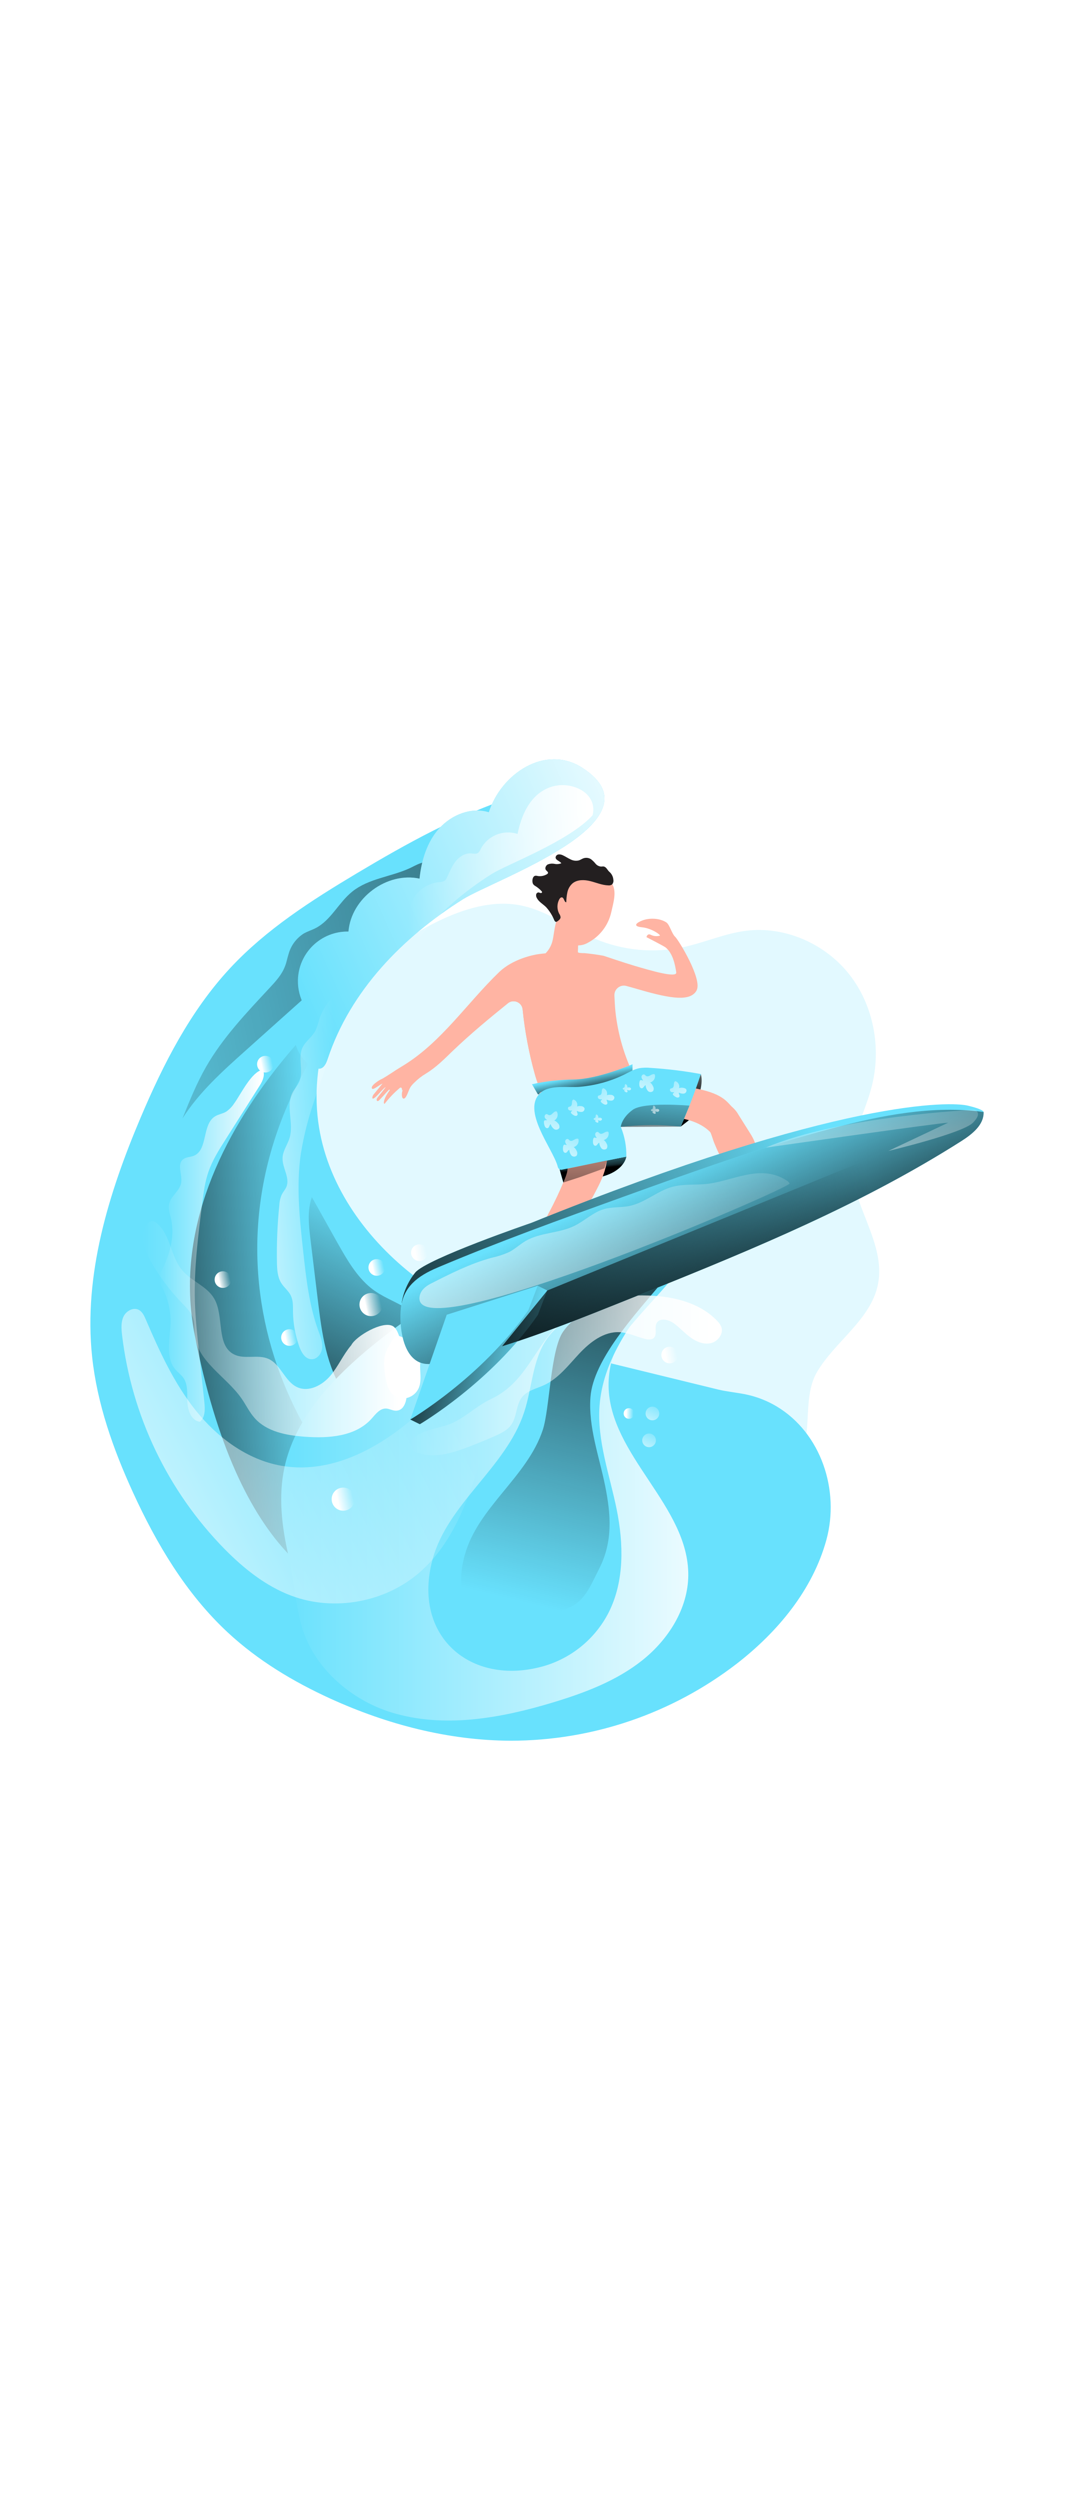 <svg id="Layer_1" xmlns="http://www.w3.org/2000/svg" xmlns:xlink="http://www.w3.org/1999/xlink" viewBox="0 0 500 500" data-imageid="surfing-91" imageName="Surfing" class="illustrations_image" style="width: 215px;"><defs><style>.cls-1_surfing-91{fill:url(#linear-gradient);}.cls-1_surfing-91,.cls-2_surfing-91,.cls-3_surfing-91,.cls-4_surfing-91,.cls-5_surfing-91,.cls-6_surfing-91,.cls-7_surfing-91,.cls-8_surfing-91,.cls-9_surfing-91,.cls-10_surfing-91,.cls-11_surfing-91,.cls-12_surfing-91,.cls-13_surfing-91,.cls-14_surfing-91,.cls-15_surfing-91,.cls-16_surfing-91,.cls-17_surfing-91,.cls-18_surfing-91,.cls-19_surfing-91,.cls-20_surfing-91,.cls-21_surfing-91,.cls-22_surfing-91,.cls-23_surfing-91,.cls-24_surfing-91,.cls-25_surfing-91,.cls-26_surfing-91,.cls-27_surfing-91,.cls-28_surfing-91,.cls-29_surfing-91,.cls-30_surfing-91,.cls-31_surfing-91,.cls-32_surfing-91,.cls-33_surfing-91,.cls-34_surfing-91,.cls-35_surfing-91,.cls-36_surfing-91,.cls-37_surfing-91,.cls-38_surfing-91,.cls-39_surfing-91,.cls-40_surfing-91,.cls-41_surfing-91,.cls-42_surfing-91,.cls-43_surfing-91,.cls-44_surfing-91,.cls-45_surfing-91,.cls-46_surfing-91,.cls-47_surfing-91,.cls-48_surfing-91,.cls-49_surfing-91,.cls-50_surfing-91{stroke-width:0px;}.cls-2_surfing-91{fill:url(#linear-gradient-38-surfing-91);}.cls-3_surfing-91{fill:url(#linear-gradient-33-surfing-91);}.cls-4_surfing-91{fill:url(#linear-gradient-29-surfing-91);}.cls-5_surfing-91{fill:url(#linear-gradient-32-surfing-91);}.cls-6_surfing-91{fill:url(#linear-gradient-30-surfing-91);}.cls-7_surfing-91{fill:url(#linear-gradient-31-surfing-91);}.cls-8_surfing-91{fill:url(#linear-gradient-36-surfing-91);}.cls-9_surfing-91{fill:url(#linear-gradient-39-surfing-91);}.cls-10_surfing-91{fill:url(#linear-gradient-34-surfing-91);}.cls-11_surfing-91{fill:url(#linear-gradient-37-surfing-91);}.cls-12_surfing-91{fill:url(#linear-gradient-35-surfing-91);}.cls-13_surfing-91{fill:url(#linear-gradient-28-surfing-91);}.cls-14_surfing-91{fill:url(#linear-gradient-25-surfing-91);}.cls-15_surfing-91{fill:url(#linear-gradient-11-surfing-91);}.cls-16_surfing-91{fill:url(#linear-gradient-12-surfing-91);}.cls-17_surfing-91{fill:url(#linear-gradient-13-surfing-91);}.cls-18_surfing-91{fill:url(#linear-gradient-10-surfing-91);}.cls-19_surfing-91{fill:url(#linear-gradient-17-surfing-91);}.cls-20_surfing-91{fill:url(#linear-gradient-16-surfing-91);}.cls-21_surfing-91{fill:url(#linear-gradient-19-surfing-91);}.cls-22_surfing-91{fill:url(#linear-gradient-15-surfing-91);}.cls-23_surfing-91{fill:url(#linear-gradient-23-surfing-91);}.cls-24_surfing-91{fill:url(#linear-gradient-21-surfing-91);}.cls-25_surfing-91{fill:url(#linear-gradient-18-surfing-91);}.cls-26_surfing-91{fill:url(#linear-gradient-14-surfing-91);}.cls-27_surfing-91{fill:url(#linear-gradient-22-surfing-91);}.cls-28_surfing-91{fill:url(#linear-gradient-20-surfing-91);}.cls-29_surfing-91{fill:url(#linear-gradient-27-surfing-91);}.cls-30_surfing-91{fill:url(#linear-gradient-24-surfing-91);}.cls-31_surfing-91{fill:url(#linear-gradient-26-surfing-91);}.cls-32_surfing-91{fill:url(#linear-gradient-45-surfing-91);}.cls-33_surfing-91{fill:url(#linear-gradient-46-surfing-91);}.cls-34_surfing-91{fill:url(#linear-gradient-44-surfing-91);}.cls-35_surfing-91{fill:url(#linear-gradient-42-surfing-91);}.cls-36_surfing-91{fill:url(#linear-gradient-43-surfing-91);}.cls-37_surfing-91{fill:url(#linear-gradient-40-surfing-91);}.cls-38_surfing-91{fill:url(#linear-gradient-41-surfing-91);}.cls-51_surfing-91{fill:none;stroke:#000;stroke-miterlimit:10;stroke-width:.39px;}.cls-39_surfing-91{fill:url(#linear-gradient-4-surfing-91);}.cls-40_surfing-91{fill:url(#linear-gradient-2-surfing-91);}.cls-41_surfing-91{fill:url(#linear-gradient-3-surfing-91);}.cls-42_surfing-91{fill:url(#linear-gradient-8-surfing-91);}.cls-43_surfing-91{fill:url(#linear-gradient-9-surfing-91);}.cls-44_surfing-91{fill:url(#linear-gradient-7-surfing-91);}.cls-45_surfing-91{fill:url(#linear-gradient-5-surfing-91);}.cls-46_surfing-91{fill:url(#linear-gradient-6-surfing-91);}.cls-47_surfing-91{fill:#231f20;}.cls-48_surfing-91{fill:#ffb4a3;}.cls-49_surfing-91,.cls-50_surfing-91{fill:#68e1fd;}.cls-50_surfing-91{isolation:isolate;opacity:.19;}</style><linearGradient id="linear-gradient-surfing-91" x1="-2319.81" y1="-4203.48" x2="-2022.19" y2="-4207.15" gradientTransform="translate(2459.77 4462.85)" gradientUnits="userSpaceOnUse"><stop offset="0" stop-color="#000" stop-opacity="0"/><stop offset=".88" stop-color="#000" stop-opacity=".8"/><stop offset=".97" stop-color="#000"/></linearGradient><linearGradient id="linear-gradient-2-surfing-91" x1="-2308.85" y1="-4196.9" x2="-2416.36" y2="-4189.62" xlink:href="#linear-gradient-surfing-91"/><linearGradient id="linear-gradient-3-surfing-91" x1="-2464.12" y1="-4302.6" x2="-2019.85" y2="-4397.3" xlink:href="#linear-gradient-surfing-91"/><linearGradient id="linear-gradient-4-surfing-91" x1="-2265.46" y1="-4225.66" x2="-2322.66" y2="-4106.17" xlink:href="#linear-gradient-surfing-91"/><linearGradient id="linear-gradient-5-surfing-91" x1="-2323.97" y1="-4340.22" x2="-2139.23" y2="-4422.42" gradientTransform="translate(2459.77 4462.85)" gradientUnits="userSpaceOnUse"><stop offset="0" stop-color="#fff" stop-opacity="0"/><stop offset=".84" stop-color="#fff" stop-opacity=".84"/><stop offset=".97" stop-color="#fff"/></linearGradient><linearGradient id="linear-gradient-6-surfing-91" x1="-2269.62" y1="-4393.79" x2="-2183.54" y2="-4393.79" xlink:href="#linear-gradient-5-surfing-91"/><linearGradient id="linear-gradient-7-surfing-91" x1="-2328.85" y1="-4112.6" x2="-2109.33" y2="-4112.6" xlink:href="#linear-gradient-5-surfing-91"/><linearGradient id="linear-gradient-8-surfing-91" x1="-2216.08" y1="-4048.86" x2="-2166.45" y2="-4254.47" xlink:href="#linear-gradient-surfing-91"/><linearGradient id="linear-gradient-9-surfing-91" x1="-2258.62" y1="-4160.76" x2="-2469.32" y2="-4052.08" xlink:href="#linear-gradient-5-surfing-91"/><linearGradient id="linear-gradient-10-surfing-91" x1="-2269.28" y1="-4154.54" x2="-2123.7" y2="-4154.54" xlink:href="#linear-gradient-5-surfing-91"/><linearGradient id="linear-gradient-11-surfing-91" x1="-2393.14" y1="-4176.02" x2="-2270.35" y2="-4176.02" xlink:href="#linear-gradient-5-surfing-91"/><linearGradient id="linear-gradient-12-surfing-91" x1="-2226.36" y1="-4173.32" x2="-2267.58" y2="-4164.97" xlink:href="#linear-gradient-5-surfing-91"/><linearGradient id="linear-gradient-13-surfing-91" x1="-2325.76" y1="-4189.63" x2="-2333.04" y2="-4188.16" gradientTransform="translate(2503.04 4464.1)" xlink:href="#linear-gradient-5-surfing-91"/><linearGradient id="linear-gradient-14-surfing-91" x1="-2338.72" y1="-4099.14" x2="-2345.99" y2="-4097.66" gradientTransform="translate(2503.04 4464.1)" xlink:href="#linear-gradient-5-surfing-91"/><linearGradient id="linear-gradient-15-surfing-91" x1="-2324.36" y1="-4206.65" x2="-2329.59" y2="-4205.59" gradientTransform="translate(2503.04 4464.1)" xlink:href="#linear-gradient-5-surfing-91"/><linearGradient id="linear-gradient-16-surfing-91" x1="-3041.2" y1="-3451.05" x2="-3044.56" y2="-3450.36" gradientTransform="translate(2540.26 4340.68) rotate(12.17)" xlink:href="#linear-gradient-5-surfing-91"/><linearGradient id="linear-gradient-17-surfing-91" x1="-2197.69" y1="-4132.35" x2="-2205.91" y2="-4114.84" gradientTransform="translate(2503.04 4464.1)" xlink:href="#linear-gradient-5-surfing-91"/><linearGradient id="linear-gradient-18-surfing-91" x1="-2196.13" y1="-4144.85" x2="-2204.34" y2="-4127.34" gradientTransform="translate(2503.04 4464.1)" xlink:href="#linear-gradient-5-surfing-91"/><linearGradient id="linear-gradient-19-surfing-91" x1="-2188.02" y1="-4165.91" x2="-2193.25" y2="-4164.85" gradientTransform="translate(2503.04 4464.1)" xlink:href="#linear-gradient-5-surfing-91"/><linearGradient id="linear-gradient-20-surfing-91" x1="-2365" y1="-4174.05" x2="-2370.23" y2="-4172.99" gradientTransform="translate(2503.04 4464.1)" xlink:href="#linear-gradient-5-surfing-91"/><linearGradient id="linear-gradient-21-surfing-91" x1="-2395.98" y1="-4201" x2="-2401.21" y2="-4199.94" gradientTransform="translate(2503.04 4464.1)" xlink:href="#linear-gradient-5-surfing-91"/><linearGradient id="linear-gradient-22-surfing-91" x1="-2376.21" y1="-4301.19" x2="-2381.44" y2="-4300.13" gradientTransform="translate(2503.04 4464.1)" xlink:href="#linear-gradient-5-surfing-91"/><linearGradient id="linear-gradient-23-surfing-91" x1="-2304.53" y1="-4213.52" x2="-2309.77" y2="-4212.46" gradientTransform="translate(2503.04 4464.1)" xlink:href="#linear-gradient-5-surfing-91"/><linearGradient id="linear-gradient-24-surfing-91" x1="-2298.53" y1="-4252.51" x2="-2365.88" y2="-4246.59" xlink:href="#linear-gradient-5-surfing-91"/><linearGradient id="linear-gradient-25-surfing-91" x1="-2385.78" y1="-4214.83" x2="-2336.95" y2="-4214.83" xlink:href="#linear-gradient-5-surfing-91"/><linearGradient id="linear-gradient-26-surfing-91" x1="-2141.49" y1="-4314.49" x2="-2138.23" y2="-4283.62" gradientTransform="translate(2459.77 4462.85)" gradientUnits="userSpaceOnUse"><stop offset="0" stop-color="#000" stop-opacity="0"/><stop offset=".91" stop-color="#000" stop-opacity=".8"/><stop offset="1" stop-color="#000"/></linearGradient><linearGradient id="linear-gradient-27-surfing-91" x1="-2184.7" y1="-4262.62" x2="-2183.42" y2="-4250.54" xlink:href="#linear-gradient-26-surfing-91"/><linearGradient id="linear-gradient-28-surfing-91" x1="-2188.61" y1="-4294.04" x2="-2186.95" y2="-4285.62" xlink:href="#linear-gradient-26-surfing-91"/><linearGradient id="linear-gradient-29-surfing-91" x1="-2230.07" y1="-4279.73" x2="-2231.34" y2="-4212.03" gradientTransform="translate(2503.04 4464.1)" xlink:href="#linear-gradient-26-surfing-91"/><linearGradient id="linear-gradient-30-surfing-91" x1="-2152.58" y1="-4296.82" x2="-2157.99" y2="-4243.75" xlink:href="#linear-gradient-26-surfing-91"/><linearGradient id="linear-gradient-31-surfing-91" x1="-2200.14" y1="-4292.24" x2="-2205.12" y2="-4254.89" xlink:href="#linear-gradient-5-surfing-91"/><linearGradient id="linear-gradient-32-surfing-91" x1="-3220.71" y1="-3439.33" x2="-3225.69" y2="-3401.98" gradientTransform="translate(2527.5 4321.74) rotate(14.54)" xlink:href="#linear-gradient-5-surfing-91"/><linearGradient id="linear-gradient-33-surfing-91" x1="-3208" y1="-3446.02" x2="-3212.99" y2="-3408.68" gradientTransform="translate(2527.5 4321.74) rotate(14.54)" xlink:href="#linear-gradient-5-surfing-91"/><linearGradient id="linear-gradient-34-surfing-91" x1="-3193.83" y1="-3477.33" x2="-3198.81" y2="-3439.98" gradientTransform="translate(2527.5 4321.74) rotate(14.54)" xlink:href="#linear-gradient-5-surfing-91"/><linearGradient id="linear-gradient-35-surfing-91" x1="1608.55" y1="-4991.66" x2="1604.32" y2="-4959.93" gradientTransform="translate(2496.32 4913.56) rotate(-43.12)" xlink:href="#linear-gradient-5-surfing-91"/><linearGradient id="linear-gradient-36-surfing-91" x1="1622.27" y1="-4986.03" x2="1618.04" y2="-4954.3" gradientTransform="translate(2496.32 4913.56) rotate(-43.12)" xlink:href="#linear-gradient-5-surfing-91"/><linearGradient id="linear-gradient-37-surfing-91" x1="1649.05" y1="-4965.47" x2="1644.82" y2="-4933.74" gradientTransform="translate(2496.32 4913.56) rotate(-43.12)" xlink:href="#linear-gradient-5-surfing-91"/><linearGradient id="linear-gradient-38-surfing-91" x1="1611.45" y1="-4972.98" x2="1609.32" y2="-4957.06" gradientTransform="translate(2496.32 4913.56) rotate(-43.12)" xlink:href="#linear-gradient-5-surfing-91"/><linearGradient id="linear-gradient-39-surfing-91" x1="1630.97" y1="-4974.01" x2="1628.85" y2="-4958.09" gradientTransform="translate(2496.32 4913.56) rotate(-43.12)" xlink:href="#linear-gradient-5-surfing-91"/><linearGradient id="linear-gradient-40-surfing-91" x1="1633.73" y1="-4957.75" x2="1631.61" y2="-4941.83" gradientTransform="translate(2496.32 4913.56) rotate(-43.12)" xlink:href="#linear-gradient-5-surfing-91"/><linearGradient id="linear-gradient-41-surfing-91" x1="-2075.76" y1="-4268.68" x2="-2309.23" y2="-4155.12" xlink:href="#linear-gradient-surfing-91"/><linearGradient id="linear-gradient-42-surfing-91" x1="-2149.72" y1="-4251.01" x2="-2114.13" y2="-4174.75" xlink:href="#linear-gradient-surfing-91"/><linearGradient id="linear-gradient-43-surfing-91" x1="-2061.12" y1="-4303.94" x2="-2431.97" y2="-4034.14" xlink:href="#linear-gradient-5-surfing-91"/><linearGradient id="linear-gradient-44-surfing-91" x1="-2211.9" y1="-4158.03" x2="-2272.92" y2="-4172.65" xlink:href="#linear-gradient-surfing-91"/><linearGradient id="linear-gradient-45-surfing-91" x1="-2054.84" y1="-4243.49" x2="-2259.92" y2="-4170.19" xlink:href="#linear-gradient-26-surfing-91"/><linearGradient id="linear-gradient-46-surfing-91" x1="-2054.79" y1="-4292.45" x2="-2051.3" y2="-4205.06" xlink:href="#linear-gradient-5-surfing-91"/></defs><g id="background_surfing-91"><path class="cls-50_surfing-91 targetColor" d="M380.38,306.72c8.54-14.4,25.12-24.39,28.37-40.83,3.78-19.14-12.44-36.94-12.44-56.45,0-12.36,6.51-23.68,9.57-35.66,4.48-17.7.85-37.48-10.4-51.85s-30.11-22.71-48.22-20.4c-10.03,1.28-19.42,5.56-29.31,7.65-13.65,2.86-27.85,1.52-40.73-3.83-11.86-4.96-22.47-13.27-35.1-15.68-12.99-2.48-26.37,1.69-38.27,7.46-58.04,28.18-91.66,99.14-76.69,161.9,14.97,62.76,76.94,110.97,141.48,109.93,16.27-.26,32.27-3.27,48.22-6.29,13.86-2.6,42.86-2.11,53.06-12.96,9.77-10.41,2.79-30.06,10.47-43h0Z" style="fill: rgb(104, 225, 253);"/></g><g id="wave_surfing-91"><path class="cls-49_surfing-91 targetColor" d="M270.3,299.28c-27.08-8.54-53.94-19.2-76.55-36.44-22.61-17.23-40.63-41.77-45.21-69.78-4.95-30.21,6.36-61.55,25.55-85.42,19.18-23.86,45.56-40.99,73.13-54.27,4.06-1.91,8.8-4.87,8.54-9.36-.4-6.7-10.17-6.99-16.52-4.91-25.83,8.52-49.8,21.78-73.15,35.71-21.15,12.63-42.18,26.07-58.96,44.1-18.53,19.91-31.11,44.6-41.72,69.65-14.9,35.16-26.55,73.06-22.53,111.04,2.32,21.87,9.77,42.92,18.92,62.93,11,24.07,24.81,47.33,44.22,65.35,13.96,12.97,30.51,22.91,47.84,30.81,26.35,12.01,55.01,19.48,83.96,19.56,38.08-.02,75.09-12.64,105.25-35.88,19-14.74,35.22-34.22,41.62-57.41s-2.47-49.84-23.1-62.19c-4.18-2.5-8.73-4.32-13.47-5.4-4.59-1.04-9.33-1.38-13.91-2.49" style="fill: rgb(104, 225, 253);"/><path class="cls-1_surfing-91" d="M270.3,299.28c-27.08-8.54-53.94-19.2-76.55-36.44-22.61-17.23-40.63-41.77-45.21-69.78-4.95-30.21,6.36-61.55,25.55-85.42,19.18-23.86,45.56-40.99,73.13-54.27,4.06-1.91,8.8-4.87,8.54-9.36-.4-6.7-10.17-6.99-16.52-4.91-25.83,8.52-49.8,21.78-73.15,35.71-21.15,12.63-42.18,26.07-58.96,44.1-18.53,19.91-31.11,44.6-41.72,69.65-14.9,35.16-26.55,73.06-22.53,111.04,2.32,21.87,9.77,42.92,18.92,62.93,11,24.07,24.81,47.33,44.22,65.35,13.96,12.97,30.51,22.91,47.84,30.81,26.35,12.01,55.01,19.48,83.96,19.56,38.08-.02,75.09-12.64,105.25-35.88,19-14.74,35.22-34.22,41.62-57.41s-2.47-49.84-23.1-62.19c-4.18-2.5-8.73-4.32-13.47-5.4-4.59-1.04-9.33-1.38-13.91-2.49"/><path class="cls-40_surfing-91" d="M184.65,111.15s-113.3,79.73-94,178.38c40.25,205.13,170.86,98.46,170.86,98.46,0,0-47.91,17.62-82.23-10.53-57.42-47.05-100.9-162.49,5.37-266.32h0Z"/><path class="cls-41_surfing-91" d="M163.97,83.33c-6.31,5.04-9.87,13.3-17.05,16.97-1.86.96-3.88,1.54-5.66,2.6-3.34,2.17-5.78,5.47-6.87,9.3-.64,1.97-.96,4.04-1.76,5.97-1.47,3.83-4.31,6.92-7.1,9.91-10.79,11.61-21.88,23.19-29.73,36.96-4.32,7.58-7.59,15.69-10.85,23.78,7.65-12.07,18.4-21.75,29.03-31.26l17.94-16.05c16.06-14.35,32.11-28.71,48.17-43.06,3.42-3.19,7.05-6.16,10.86-8.89,3.88-2.66,8.25-4.94,10.86-8.85,1.91-2.81,3.1-8.61-.51-10.6-3.36-1.91-7.88,1.13-10.84,2.45-8.67,3.9-18.89,4.67-26.49,10.75v.02Z"/><path class="cls-39_surfing-91" d="M157.3,247.02l-12.1-21.61c-2.22,6.23-1.45,13.07-.66,19.63l3.44,28.36c1.85,15.19,3.93,31.06,12.63,43.65,8.7,12.59,26.24,20.51,39.79,13.4,2.97-1.47,5.46-3.76,7.17-6.6,1.19-2.27,1.94-4.76,2.2-7.31,2.13-16.09-6.86-30.91-20.23-39.23-5.56-3.45-11.89-5.55-16.99-9.74-6.59-5.41-11.08-13.18-15.24-20.55h0Z"/><path class="cls-49_surfing-91 targetColor" d="M227.59,46.4c-8.15-2.53-17.33,1.11-23.07,7.46-5.74,6.35-8.32,14.95-9.2,23.43-15.2-3.3-31.86,9.08-33.09,24.6-12.75-.25-23.29,9.89-23.54,22.65-.08,4.13.95,8.2,2.98,11.8-8.17,7.87-5.66,23.71,4.53,28.71.81.47,1.74.69,2.67.63,2.07-.28,3.06-2.62,3.72-4.6,10.53-31.77,35.04-56.65,62.89-74.18,14.55-9.16,93.61-36.44,55.76-61.06-17.49-11.4-38.13,2.94-43.65,20.56h0Z" style="fill: rgb(104, 225, 253);"/><path class="cls-45_surfing-91" d="M275.76,51.81h0c-14.18,15.53-50.81,29.13-60.28,35.07-15.98,10.07-30.86,22.55-42.62,37.37-8.87,10.99-15.74,23.45-20.29,36.82-.65,1.97-1.65,4.32-3.71,4.59-.93.05-1.86-.16-2.67-.63-10.19-4.99-12.69-20.82-4.53-28.71-6.27-11.11-2.35-25.2,8.76-31.47,3.6-2.03,7.67-3.06,11.8-2.98,1.22-15.52,17.87-27.9,33.09-24.6.87-8.49,3.49-17.09,9.2-23.43,5.7-6.34,14.92-9.97,23.06-7.44,5.52-17.63,26.17-31.96,43.67-20.57,13.27,8.63,12.18,17.59,4.52,25.98h0Z"/><path class="cls-46_surfing-91" d="M275.87,47.83h0c-11.07,12.1-39.58,22.69-46.95,27.28-12.44,7.85-24.04,17.57-33.19,29.11-1.47.37-3.02-.05-4.1-1.11-1.2-1.27-1.36-3.16-1.41-4.89-.19-2.69.03-5.39.64-8.02,1.78-6.12,7.06-10.57,13.4-11.28,1.01.03,2.01-.24,2.87-.77.45-.43.8-.95,1.02-1.53,1.18-2.53,2.23-5.18,3.96-7.37,1.73-2.19,4.36-3.9,7.16-3.71,1.13.08,2.38.43,3.31-.24.51-.45.9-1.03,1.13-1.67,3.2-6.29,10.51-9.32,17.22-7.14,1.18-5.54,3.06-11.08,6.6-15.51,5.24-6.54,13.4-9.01,21.21-5.83,5.76,2.34,8.55,7.48,7.13,12.68Z"/><path class="cls-49_surfing-91 targetColor" d="M132.42,351.17c4.73-21.88,20.68-39.57,37.77-54.03,49.01-41.19,110.68-64.31,174.69-65.5,1.66,0,3.53,0,4.69,1.25,2.42,2.52-.65,6.47-3.52,8.47-13.68,9.52-28.51,17.53-40.84,28.75-12.32,11.22-22.16,26.6-21.89,43.25.53,32.32,37.32,55.64,37.11,87.95-.12,15.46-9.24,29.82-21.32,39.46-12.08,9.64-26.88,15.2-41.67,19.67-24.45,7.39-50.92,12.15-75.32,4.62-19.14-5.9-36.83-21.38-41.97-41.14-2.71-10.45-3.57-21.56-5.97-32.25-2.99-13.25-4.65-27.09-1.75-40.51h0Z" style="fill: rgb(104, 225, 253);"/><path class="cls-44_surfing-91" d="M132.42,351.17c4.73-21.88,20.68-39.57,37.77-54.03,49.01-41.19,110.68-64.31,174.69-65.5,1.66,0,3.53,0,4.69,1.25,2.42,2.52-.65,6.47-3.52,8.47-13.68,9.52-28.51,17.53-40.84,28.75-12.32,11.22-22.16,26.6-21.89,43.25.53,32.32,37.32,55.64,37.11,87.95-.12,15.46-9.24,29.82-21.32,39.46-12.08,9.64-26.88,15.2-41.67,19.67-24.45,7.39-50.92,12.15-75.32,4.62-19.14-5.9-36.83-21.38-41.97-41.14-2.71-10.45-3.57-21.56-5.97-32.25-2.99-13.25-4.65-27.09-1.75-40.51h0Z"/><path class="cls-49_surfing-91 targetColor" d="M201.37,393.96c7.04-26.1,34.1-42.67,42.59-68.34,3.83-11.48,3.83-24.46,10.71-34.34,10.97-15.63,33.26-16.27,51.32-22.45-13.05,15.58-25.36,33.32-26.87,53.58-1.22,16.32,4.73,32.21,7.97,48.24,3.24,16.04,3.65,33.43-3.76,48.02-6.27,12.2-17.32,21.24-30.51,24.97-33.81,9.41-61.05-14.14-51.45-49.7v.02Z" style="fill: rgb(104, 225, 253);"/><path class="cls-49_surfing-91 targetColor" d="M216.34,392.03c6.01-22.28,29.12-36.42,36.36-58.37,3.23-9.78,3.57-37.27,9.48-45.7,9.31-13.3,34.19-18.04,49.57-23.3-11.14,13.29-35.57,36.48-36.86,53.78-1.04,13.93,4.03,27.48,6.8,41.14s3.64,26.12-2.68,38.58c-5.21,10.3-7.29,16.76-18.42,19.84-28.86,8.03-52.44,4.36-44.26-25.99v.02Z" style="fill: rgb(104, 225, 253);"/><path class="cls-42_surfing-91" d="M216.34,392.03c6.01-22.28,29.12-36.42,36.36-58.37,3.23-9.78,3.57-37.27,9.48-45.7,9.35-13.34,29.32-16.09,44.73-21.36-11.15,13.3-30.72,34.5-32.02,51.8-1.04,13.93,4.03,27.48,6.8,41.14s3.64,26.12-2.68,38.58c-5.21,10.3-7.29,16.76-18.42,19.84-28.86,8.07-52.44,4.4-44.26-25.95v.02Z"/><path class="cls-43_surfing-91" d="M200.87,320.41c-18.66,18.63-43.93,34.51-69.9,29.94-15.9-2.8-29.74-13.1-39.83-25.71s-16.9-27.49-23.27-42.33c-.75-1.74-1.62-3.62-3.29-4.48-2.55-1.3-5.83.53-7.07,3.11s-1.02,5.64-.7,8.51c4.46,37.6,21.26,72.66,47.78,99.68,8.96,9.07,19.14,17.22,31.13,21.71,19.91,7.41,43.74,3.03,59.72-10.97,15.31-13.4,22.61-33.49,28.45-52.92,2.94-9.82,5.91-20.16,13.16-27.41,4.37-4.38,10.2-7.51,13.16-12.95,8.49-15.62-11.37-14.25-19.63-10.63-11.77,5.12-20.78,15.55-29.69,24.45h-.02Z"/><path class="cls-18_surfing-91" d="M257.79,286.99c10.67-12.2,28.07-16.41,44.26-15.81,11.62.42,23.86,3.38,31.85,11.81.83.8,1.48,1.75,1.91,2.81,1.13,3.16-1.54,6.7-4.78,7.51s-6.7-.57-9.41-2.52c-2.71-1.94-5-4.47-7.65-6.49s-6.99-2.99-8.37-.09c-.96,2.1.48,5.08-1.21,6.7-1.04.96-2.71.8-4.1.45-3.97-1.02-7.76-2.92-11.85-3.13-7.33-.38-13.8,4.66-18.81,10.02-5.01,5.36-9.63,11.48-16.27,14.58-3.53,1.64-7.65,2.45-10.18,5.44-3.02,3.63-2.46,9.21-5.2,13.06-1.78,2.51-4.68,3.91-7.49,5.16-4.47,1.98-8.98,3.82-13.56,5.53-7.65,2.87-16.38,5.23-23.76,1.72-1.39-.67-2.87-1.87-2.66-3.4.14-.73.52-1.4,1.06-1.91,4.97-5.34,12.95-5.15,19.19-8.03,6.25-2.88,11.33-8.01,17.71-11.02,15.06-7.08,18.99-20.64,29.29-32.41l.03.02Z"/><path class="cls-15_surfing-91" d="M163.51,294.3c-3.76,4.39-6.04,9.89-9.8,14.29-3.76,4.39-10.01,7.65-15.31,5.24-5.8-2.62-7.65-10.64-13.45-13.2-4.96-2.19-11.14.39-15.98-2.05-8.54-4.3-4.46-17.8-9.29-26.04-3.38-5.74-10.67-8.06-14.94-13.2-5.31-6.39-5.34-16.39-11.69-21.74-.68-.69-1.62-1.07-2.58-1.03-.81.2-1.52.71-1.96,1.43-3.76,5.05-1.23,12.25,1.91,17.7,4.02,6.94,8.86,13.37,14.43,19.14,2.01,2.09,4.19,4.2,5.09,6.96.8,2.47.47,5.15.73,7.73,1.22,12.44,14.65,19.31,21.77,29.54,2.11,3.02,3.69,6.43,6.16,9.17,5.65,6.31,14.76,7.99,23.21,8.61,11.07.84,23.58-.05,31.06-8.26,1.91-2.14,3.95-4.95,6.84-4.85,1.51.05,2.87.96,4.41,1,4.91.21,5.88-6.88,5.02-11.71-.96-5.61-1.24-24.6-6.18-27.58-4.67-2.79-17.33,4.62-19.45,8.86h0Z"/><path class="cls-16_surfing-91" d="M191.41,291.69c3.16-.55,5.88-2.54,7.37-5.39,1.29-2.32,2.09-5.25,4.48-6.4s5.34.13,8.02-.2c3.94-.49,6.51-4.23,9.7-6.59,3.14-2.3,7.03-3.32,10.9-2.87.51.03,1.01.18,1.45.44.87.72,1.14,1.95.63,2.97-.53.98-1.33,1.78-2.32,2.3-2.55,1.58-5.47,2.46-8.47,2.57-.67-.03-1.35.08-1.98.32-1.38.69-1.6,2.58-2.67,3.68-1.82,1.85-5.11.75-7.36,2.02-.98.65-1.78,1.53-2.33,2.56-1.57,2.53-2.96,5.31-5.36,7.07-1.91,1.42-4.45,2.09-6.05,3.88-3.57,4.02-.47,10.53-2.27,15.63-.9,2.52-2.99,4.43-5.58,5.11-2.61.63-5.35-.18-7.21-2.11-1.86-2.01-2.39-4.87-2.87-7.57-.67-4.11-1.25-8.53.51-12.31.63-1.35,3.12-6.41,4.68-6.84s4.52,2.03,6.72,1.74h.01Z"/><circle class="cls-17_surfing-91" cx="172.73" cy="275.39" r="5.38"/><circle class="cls-26_surfing-91" cx="159.78" cy="365.89" r="5.38"/><circle class="cls-22_surfing-91" cx="175.41" cy="258.12" r="3.87"/><circle class="cls-20_surfing-91" cx="292.81" cy="326.05" r="2.48"/><circle class="cls-19_surfing-91" cx="302.17" cy="338.54" r="3.18"/><circle class="cls-25_surfing-91" cx="303.73" cy="326.05" r="3.18"/><circle class="cls-21_surfing-91" cx="311.76" cy="298.85" r="3.87"/><circle class="cls-28_surfing-91" cx="134.77" cy="290.72" r="3.87"/><circle class="cls-24_surfing-91" cx="103.79" cy="263.77" r="3.87"/><circle class="cls-27_surfing-91" cx="123.56" cy="163.58" r="3.87"/><circle class="cls-23_surfing-91" cx="195.24" cy="251.25" r="3.87"/><path class="cls-30_surfing-91" d="M146.48,180.07c-2.87,8.17-5.02,16.57-6.42,25.12-2.2,15.09-.55,30.45,1.11,45.6,1.37,12.44,2.76,25.05,7.06,36.82.96,2.55,2.01,5.16,1.77,7.86-.24,2.7-2.33,5.46-5.04,5.35-2.87-.12-4.65-3.16-5.62-5.88-1.87-5.22-2.86-10.72-2.94-16.27,0-2.5.1-5.11-.96-7.37-1.05-2.26-3.21-3.83-4.53-5.97-1.74-2.81-1.91-6.29-1.98-9.57-.16-8.88.21-17.76,1.11-26.6.07-1.74.47-3.45,1.19-5.04.61-1.19,1.56-2.2,2.09-3.44,1.83-4.28-2.02-8.96-1.77-13.61.16-3.3,2.37-6.12,3.3-9.3,2-6.81-1.91-14.71,1.34-21,.96-1.76,2.34-3.23,3.14-5.06,2.13-4.87-.75-10.87,1.44-15.71,1.37-3.02,4.45-4.96,6.02-7.87.81-1.8,1.45-3.67,1.91-5.59,1.78-5.54,5.74-10.06,9.65-14.35,2.3-2.55,9.45-11.65,11.17-5.18,1.02,3.88-6.54,14.88-8.2,18.65-5.59,12.53-10.54,25.34-14.85,38.41h0Z"/><path class="cls-14_surfing-91" d="M109.09,181.71c-.99,1.57-2.3,2.92-3.83,3.97-1.64.96-3.62,1.2-5.21,2.2-6.1,3.83-3.18,15.68-9.88,18.32-1.66.64-3.64.54-4.99,1.67-2.94,2.43-.17,7.2-.85,10.95s-4.73,5.99-5.57,9.64c-.55,2.34.33,4.74.87,7.08,1.84,8.12-.6,16.67-4.4,24.08-.72,1.13-1.15,2.43-1.24,3.77.15,1.34.62,2.63,1.37,3.76,2.78,5.16,4.16,10.95,4.03,16.8-.19,7.5-2.58,16.11,2.37,21.76,1.12,1.28,2.56,2.29,3.55,3.68,2.3,3.2,1.72,7.51,1.91,11.43.19,3.92,1.91,8.61,5.85,9.08,2.53-2.1,2.4-5.93,2.05-9.2l-2.49-23.31c-.83-7.79-1.66-15.6-1.91-23.43-.42-15.31,1.5-30.56,3.43-45.75.62-4.9,1.25-9.85,2.87-14.52,1.85-5.39,4.92-10.26,7.97-15.06l15.98-25.19c1.38-2.17,2.55-4.99,1.36-7.3-5.21.84-10.23,11.45-13.21,15.54l-.03.03Z"/></g><g id="character_surfing-91"><path class="cls-31_surfing-91" d="M316.91,192.61l3.83-2.98s7.75-14.91,5.5-21.46"/><path class="cls-49_surfing-91 targetColor" d="M291.59,206.58s-.68,6.31-10.96,9.2c-5.97,1.72-12.14,2.68-18.35,2.87l-1.73-6.06,31.04-6.01Z" style="fill: rgb(104, 225, 253);"/><path class="cls-29_surfing-91" d="M291.59,206.58s-.68,6.31-10.96,9.2c-5.97,1.72-12.14,2.68-18.35,2.87l-1.73-6.06,31.04-6.01Z"/><path class="cls-48_surfing-91" d="M324.31,129.29c-2.87,5.08-11.42,4.05-26.69-.4-2.36-.69-4.36-1.24-6.04-1.7-2.35-.63-4.77.77-5.4,3.13-.12.44-.17.9-.14,1.36.11,2.46.22,4.95.48,7.43,1.15,10.67,4.21,21.04,9.03,30.62.57.94.9,2,.96,3.1-.08,2.24-2.37,3.68-4.47,4.54-9.4,3.83-19.92,3.97-29.96,2.58-3.32-.46-6.83-1.19-9.22-3.52-1.33-1.4-2.31-3.09-2.87-4.94-.32-.88-.59-1.77-.84-2.66,0-.13-.08-.26-.1-.39-2.78-9.92-4.7-20.06-5.74-30.31-.21-2.3-2.25-4-4.56-3.79-.08,0-.15.02-.23.03-.75.1-1.45.4-2.03.88-8.78,7.08-17.49,14.29-25.65,22.09-3.96,3.83-7.81,7.74-12.53,10.6-1.98,1.17-3.79,2.59-5.42,4.22-.63.58-1.2,1.22-1.69,1.91-.96,1.47-1.3,3.32-2.27,4.78-.29.45-.81.96-1.29.66-.27-.21-.44-.53-.46-.87-.19-.94-.11-1.91.22-2.8.12-.33.19-.51.19-.52s-.52.96-.44.13c0-.41-.12-.96-.55-1-.24.02-.46.12-.62.29-2.46,2.1-4.71,4.44-6.7,6.99-.51,1.01-1.69-.81,2.2-6.09,0,0-.17-.39-.43-.14-1.01.96-3.83,4.32-4.78,5.07-.71.55-1.14-.29-.82-.96s2.33-2.96,4.1-5.29c-.82-.11-5.05,5.74-6.05,5.25-.19-.09-.18-.4-.15-.61.12-.63.42-1.21.88-1.66l3.83-4.66c-.81.11-4.12,2.94-4.74,2.4-1.42-1.22,3.47-4.21,4.23-4.49s4.63-2.8,5.35-3.28c1.64-1.12,3.34-2.12,5.03-3.17,17.67-10.88,29.49-28.93,44.42-43.33,6.3-6.08,15.85-8.07,18.62-8.42,1-.12,2.01-.24,3.02-.33,1.79-1.83,2.98-4.17,3.42-6.7.55-2.37,1.27-12.18,4.64-12.18,2.77,0,5.14,8.77,5.66,11.07.25,1.3.34,2.62.27,3.93,0,1.42-.39,3.07,1.55,3.61.73.19,1.49.24,2.24.17h.25c3.01.28,6.02.69,8.99,1.24,0,0,9.45,3.21,14.59,4.72,6.52,1.91,19.65,5.86,19.23,3-.55-3.72-1.62-8.91-4.97-11.61-.76-.6-8.89-4.78-8.89-4.78,0,0,.33-1.91,2.01-1.08,1.3.65,2.81.79,4.21.39.56-.23-3.67-3.43-8.35-3.9-4.68-.48-2.37-2.22.38-3.23,3.02-1.12,7.73-1.14,10.99.96,1.5.96,2.59,5.31,4.05,6.63,1.71,1.59,12.89,19.92,10.03,25.01l.02.02Z"/><path class="cls-48_surfing-91" d="M264.42,170.96l-13.9,1.91-1.47-4.43c-2.78-9.92-4.7-20.06-5.74-30.31-.21-2.3-2.25-4-4.56-3.79-.08,0-.15.02-.23.03,0,0,8.17-5.22,11.88-1.42,3.71,3.8,14.02,38.01,14.02,38.01h0Z"/><path class="cls-48_surfing-91" d="M263.14,111.41c.77,1.91,2.5,3.67,4.56,3.61.89,0,1.91-.59,1.91-1.48-.06-.45-.2-.89-.4-1.29-.16-.58-.21-1.18-.14-1.78l.2-5.39c.1-.74-.02-1.5-.34-2.17-.31-.45-.75-.8-1.26-1-1.76-.83-5.18-.78-5.95,1.4-.69,1.8.73,6.36,1.43,8.11h-.01Z"/><path class="cls-48_surfing-91" d="M272.05,112.03h-.25.15s.06-.01.1,0Z"/><path class="cls-48_surfing-91" d="M284.56,92.96c-1.37,6.04-5.31,11.18-10.78,14.08-1.74,1.05-3.8,1.48-5.82,1.22-.96-.22-1.86-.62-2.67-1.18-4.7-3.11-6.54-9.18-6.7-14.8-.16-5.42,1.17-11.31,5.38-14.71,1.62-1.25,3.47-2.16,5.44-2.68,5.66-1.6,11.27-.37,15.11,4.23,2.94,3.55,1.01,9.43.04,13.85h0Z"/><path class="cls-47_surfing-91" d="M285.54,77.74c.18.81-.05,1.65-.61,2.26-.51.34-1.12.49-1.72.42-2.87-.09-5.61-1.29-8.41-1.99s-6.05-.78-8.27,1.06c-1.2,1.07-2.03,2.49-2.37,4.06-.34,1.55-.51,3.14-.52,4.73-1.06-.08-.96-2.09-2-2.28-.56-.11-1.03.44-1.3.96-1.09,2.08-1.09,4.56,0,6.64.35.47.56,1.03.63,1.61,0,.83-.78,1.44-1.46,1.91-.18.15-.4.25-.63.27-.41,0-.67-.43-.85-.8-.91-2.24-2.2-4.3-3.83-6.09-1.47-1.44-3.45-2.48-4.34-4.33-.26-.47-.34-1.01-.25-1.53.1-.55.58-.95,1.14-.96.3.08.59.17.87.28.3.07.7-.07.73-.37,0-.2-.1-.38-.25-.51-.84-.92-1.81-1.72-2.87-2.37-.43-.22-.8-.55-1.07-.96-.16-.3-.25-.62-.27-.96-.13-1.18.21-2.7,1.38-2.87.4-.02.8.03,1.19.15,1.45.2,2.93-.1,4.18-.86.2-.1.37-.26.46-.47.2-.55-.54-.96-.91-1.42-.68-.82-.1-2.17.85-2.66,1-.39,2.09-.48,3.14-.26,1.05.23,2.15.13,3.15-.27-.72-1.09-2.63-1.39-2.67-2.69.05-.71.59-1.29,1.29-1.41.69-.08,1.39.04,2.01.35,1.24.55,2.36,1.35,3.6,1.91,1.21.65,2.62.83,3.95.5.73-.24,1.36-.7,2.08-.96,1.18-.42,2.49-.27,3.54.4.78.61,1.5,1.31,2.12,2.08.65.8,1.6,1.29,2.62,1.36.35-.04.69-.06,1.04-.06,1.28.11,1.85,1.6,2.65,2.38,1.14.92,1.86,2.27,1.99,3.73v.02Z"/><path class="cls-48_surfing-91" d="M271.8,112.02c-.75.07-1.51.01-2.24-.17.75.05,1.49.11,2.24.17Z"/><path class="cls-49_surfing-91 targetColor" d="M294.46,166.48v-2.87s-15.76,6.88-27.31,7.09c-6.56.06-13.09.8-19.49,2.21l2.75,4.68s38.1-2.16,44.05-11.11Z" style="fill: rgb(104, 225, 253);"/><path class="cls-13_surfing-91" d="M294.46,166.48v-2.87s-15.76,6.88-27.31,7.09c-6.56.06-13.09.8-19.49,2.21l2.75,4.68s38.1-2.16,44.05-11.11Z"/><path class="cls-48_surfing-91" d="M267.43,175.76c-4.66.22-9.35-.09-13.98.42-.75,0-1.48.25-2.1.69-.62.69-.95,1.6-.91,2.54-.55,9.72,6.51,17.94,11.61,26.23,1.1,1.56,1.84,3.35,2.16,5.23.24,2.22-.57,4.41-1.43,6.48-2.19,5.3-4.63,10.5-7.36,15.54-2.07,3.81-3.62,9.72-7.5,11.91-2.05,1.16-4.45,2.28-5.19,4.51-.57,1.73.08,3.66,1.1,5.17s2.41,2.74,3.54,4.18c1.4,1.78,2.4,3.85,3.81,5.63,1.41,1.78,3.41,3.3,5.68,3.32,1.28.01,2.51-.45,3.7-.91,1.29-.49,2.86-1.61,2.29-2.87,1.11.36,2.27.72,3.41.48s2.19-1.31,1.97-2.45c-.21-1.07-1.38-1.67-2.46-1.85s-2.22-.11-3.22-.56c-.85-.39-1.48-1.11-2.09-1.81-1.66-1.91-3.4-4.04-3.48-6.58-.13-4.12,3.98-6.87,7.13-9.54,3.75-3.19,5.4-7.37,8.4-10.99,1.7-2.2,3.17-4.56,4.41-7.04,2.32-4.33,4.56-8.79,5.38-13.63.86-5.12,4.57-15.65,3.78-20.78,14.06-.9,36.08-4.31,45.66,7.28,1.94,2.35,3.12,5.22,3.96,8.12,1.25,4.31,4.39,6.78,7.03,10.22.98,1.28,1.8,2.7,2.39,4.2.52,1.33.87,2.72,1.49,4.01s1.54,2.5,2.85,3.06c1.41.61,3.05.38,4.52-.07,2.29-.7,4.5-1.58,6.79-2.25,3.03-.89,6.13-1.53,9.26-1.91,1.52-.18,3.08-.32,4.45-1s2.51-2.08,2.38-3.61c-.02-.24-.07-.48-.21-.69-.58-.88-1.95-.31-2.79.33.78-.98.91-2.54.03-3.44s-2.72-.61-3.04.6c.4-1.48-.1-3.36-1.54-3.87-1.57-.56-3.12.73-4.47,1.71-2.41,1.76-5.36,2.76-8.34,2.84-.52,0-1.08-.02-1.49-.34-.41-.34-.55-.9-.66-1.42-.7-3.26-1.39-6.52-2.09-9.78-.61-2.87-1.36-4.69-2.9-7.14-1.83-2.91-3.67-5.82-5.5-8.74-.7-1.26-1.59-2.4-2.65-3.38-2.53-2.11-3.88-6.25-16.67-8.81-7.17-1.43-29.77-7.43-32.89-5.94-7.92,3.79-15.28,6.31-24.23,6.71h0Z"/><path class="cls-48_surfing-91" d="M344.76,202.3c-4.48-3.73-10.52-6.2-15.24-8.9,1.21.69,2.4,5.47,2.95,6.72,1.04,2.38,1.88,4.79,3.41,6.95,3.28,4.64,8.09,8.26,10.29,13.62.63,1.55,1.01,3.19,1.67,4.73.18.43.4.86.79,1.11s.88.27,1.35.27c4.5-.04,8.98-1.52,12.62-4.16-2.56.34-5.36.64-7.55-.73-1.94-1.22-2.94-3.5-3.47-5.73s-.68-4.55-1.47-6.7c-1.07-2.89-2.99-5.21-5.36-7.18h0Z"/><path class="cls-49_surfing-91 targetColor" d="M259.59,210.98c.09.63.44,1.2.96,1.58.48.17,1,.17,1.48,0l29.56-5.98c.11-4.74-.77-9.46-2.59-13.84,9.28-1.07,18.64-1.12,27.93-.13,3.5-7.99,6.62-16.14,9.35-24.44-7.74-1.42-15.55-2.38-23.4-2.87-1.75-.18-3.52-.13-5.25.14-2.57.5-4.86,1.91-7.21,3.08-6.37,3.06-13.24,4.94-20.28,5.55-5.41.57-13.82-1.13-18.28,2.65-9.47,8.03,5.39,25.95,7.73,34.25h0Z" style="fill: rgb(104, 225, 253);"/><polygon class="cls-4_surfing-91" points="262.25 218.63 269.97 216.12 281.41 211.99 282.6 208.33 264.23 212.16 262.25 218.63"/><path class="cls-6_surfing-91" d="M288.98,192.74s.38-4.2,5.63-7.97c5.24-3.77,26.36-1.91,26.36-1.91l-4.06,9.76-27.93.12h0Z"/><path class="cls-7_surfing-91" d="M258.57,185.54c.16-.06.34-.06.5,0,.16.09.27.23.33.4.58,1.43,0,3.07-1.35,3.83.65.26,1.22.69,1.66,1.24.62.55.89,1.4.7,2.21-.49.82-1.56,1.08-2.38.59-.02,0-.05-.03-.07-.05-.76-.58-1.33-1.38-1.63-2.29-.63.42-.56,1.53-1.27,1.83-.33.1-.69.03-.96-.2-.26-.25-.45-.55-.56-.89-.19-.52-.31-1.07-.33-1.63,0-.33.05-.75.35-.88s.89.11,1.09-.21c-.4-.22-.73-.55-.96-.96-.3-.53-.17-1.21.32-1.59.71-.45,1.02.24,1.66.34,1.22.13,1.73-1.37,2.92-1.76l-.02.02Z"/><path class="cls-5_surfing-91" d="M268.67,198.2c.31-.07.62.13.68.44.01.05.01.09.01.14.19,1.53-.78,2.95-2.27,3.35.57.42,1.01.97,1.29,1.62.46.69.51,1.58.12,2.32-.68.67-1.78.66-2.45-.02l-.06-.06c-.58-.75-.92-1.66-.96-2.61-.72.25-.96,1.33-1.69,1.44-.36.02-.71-.15-.91-.45-.18-.29-.29-.62-.32-.96-.07-.56-.04-1.12.08-1.66.07-.33.24-.71.56-.76s.83.33,1.11.07c-.35-.33-.59-.74-.71-1.21-.15-.59.15-1.21.71-1.45.79-.26.96.49,1.51.75,1.16.49,2.03-.84,3.27-.93l.03-.02Z"/><path class="cls-3_surfing-91" d="M282.65,194.92c.17-.03.34,0,.49.11.13.12.21.29.22.47.19,1.53-.78,2.95-2.27,3.35.57.42,1.01.97,1.29,1.62.46.69.51,1.58.11,2.32-.68.67-1.77.66-2.44-.02-.02-.02-.04-.04-.06-.07-.6-.75-.95-1.67-1-2.62-.72.25-.96,1.34-1.68,1.44-.36.04-.71-.13-.91-.44-.18-.29-.29-.62-.33-.96-.06-.56-.03-1.12.09-1.66.07-.33.23-.71.56-.77s.83.34,1.11.08c-.35-.32-.6-.74-.71-1.21-.16-.59.14-1.21.7-1.45.8-.26.96.49,1.52.75,1.19.48,2.06-.84,3.3-.93h.01Z"/><path class="cls-10_surfing-91" d="M304.24,168.17c.31-.07.62.13.68.44.01.05.01.09.01.14.19,1.53-.78,2.95-2.27,3.35.57.41,1.01.97,1.29,1.62.46.69.51,1.58.12,2.32-.68.67-1.78.66-2.45-.02-.02-.02-.04-.04-.06-.06-.59-.75-.94-1.66-1-2.61-.71.24-.96,1.33-1.68,1.44-.36.04-.71-.13-.91-.44-.18-.29-.29-.62-.32-.96-.07-.56-.04-1.12.08-1.66.07-.33.23-.71.56-.77s.83.34,1.11.08c-.35-.33-.59-.74-.71-1.21-.16-.59.14-1.21.7-1.45.8-.26.96.49,1.52.75,1.19.49,2.06-.84,3.31-.93l.02-.03Z"/><path class="cls-12_surfing-91" d="M266.53,180.36c.06-.13.17-.23.3-.3.15-.04.31-.02.44.05,1.18.56,1.77,1.9,1.37,3.15.56-.21,1.16-.28,1.75-.19.71-.02,1.37.34,1.72.96.17.79-.34,1.57-1.13,1.74-.03,0-.05,0-.08,0-.81.09-1.62-.08-2.33-.47-.14.63.54,1.28.27,1.87-.14.28-.42.45-.73.45s-.6-.07-.86-.22c-.43-.21-.82-.48-1.16-.81-.2-.2-.4-.49-.29-.76s.62-.44.55-.76c-.39.12-.8.12-1.19,0-.5-.15-.81-.64-.73-1.16.17-.7.78-.45,1.22-.76.92-.61.35-1.85.86-2.8h.02Z"/><path class="cls-8_surfing-91" d="M280.41,175.11c.06-.13.17-.23.3-.3.15-.04.31-.02.44.05,1.18.56,1.77,1.9,1.37,3.15.56-.21,1.16-.28,1.75-.19.71-.02,1.37.34,1.72.96.17.79-.34,1.57-1.13,1.74-.03,0-.05,0-.08,0-.81.09-1.62-.08-2.33-.47-.14.63.54,1.28.27,1.91-.14.28-.42.45-.73.45s-.6-.07-.86-.22c-.43-.21-.82-.48-1.16-.81-.2-.2-.4-.49-.29-.76s.62-.44.55-.76c-.39.1-.8.09-1.19-.05-.5-.15-.81-.64-.73-1.16.17-.7.78-.45,1.22-.76.92-.64.35-1.88.86-2.8h.02Z"/><path class="cls-11_surfing-91" d="M314,171.83c.07-.25.33-.39.58-.32.05.02.1.04.15.07,1.18.56,1.77,1.9,1.38,3.15.55-.21,1.15-.28,1.74-.19.69.08,1.48.32,1.72.96.17.79-.33,1.57-1.12,1.74-.03,0-.06,0-.09.02-.8.09-1.62-.08-2.33-.47-.15.62.53,1.28.27,1.87-.14.27-.43.45-.74.45s-.6-.07-.86-.22c-.42-.21-.81-.49-1.16-.81-.2-.2-.4-.49-.29-.76s.62-.44.55-.76c-.39.11-.79.1-1.18-.02-.49-.16-.8-.65-.73-1.17.18-.69.78-.44,1.22-.75.91-.64.35-1.87.86-2.79h.03Z"/><path class="cls-2_surfing-91" d="M277.42,187.14c0-.07.08-.13.14-.15.07-.03.15-.03.22,0,.59.28.89.95.69,1.58.28-.11.58-.14.88-.1.36,0,.69.18.86.49.14.37-.21.79-.6.88-.4.04-.81-.04-1.17-.24-.08.32.27.64.13.96-.07.13-.21.22-.36.22s-.31-.03-.44-.11c-.21-.1-.41-.24-.57-.41-.12-.08-.18-.23-.14-.37.06-.15.31-.22.27-.38-.19.05-.4.05-.59,0-.25-.08-.4-.33-.36-.58.1-.35.39-.23.62-.38.46-.32.17-.94.43-1.4h0Z"/><path class="cls-9_surfing-91" d="M290.96,173.04c.03-.07.08-.12.14-.15.07-.03.15-.03.22,0,.59.28.89.95.69,1.58.28-.11.58-.14.88-.1.36,0,.69.18.86.49.14.37-.2.79-.6.88-.4.04-.81-.04-1.17-.24-.08.32.27.64.13.96-.07.14-.21.23-.36.23s-.3-.04-.44-.11c-.21-.11-.41-.24-.57-.41-.12-.08-.18-.23-.14-.37.06-.15.31-.22.28-.38-.2.05-.41.05-.6,0-.24-.09-.39-.33-.36-.58.1-.35.39-.23.62-.38.46-.32.17-.93.43-1.4v-.02Z"/><path class="cls-37_surfing-91" d="M304.09,183.02c.03-.06.08-.12.14-.15.07-.02.15-.02.22,0,.59.28.89.95.69,1.58.28-.1.58-.14.88-.1.36,0,.69.18.86.49.14.38-.21.79-.6.88-.4.05-.81-.04-1.17-.24-.08.32.27.65.13.96-.07.14-.21.22-.36.23-.15,0-.3-.04-.44-.11-.21-.1-.41-.24-.57-.4-.11-.11-.2-.25-.14-.38s.31-.22.28-.38c-.2.06-.41.06-.6,0-.24-.08-.4-.33-.36-.58.1-.34.39-.22.62-.37.46-.33.17-.94.43-1.41v-.02Z"/></g><g id="surfboard_surfing-91"><path class="cls-49_surfing-91 targetColor" d="M457.91,185.81s.25-1.17-7.38-2.96c-7.63-1.79-58.32-3.91-203.18,54.54,0,0-48.62,16.63-54.02,23.09-3.31,4.1-5.5,9-6.35,14.2l270.93-88.87h0Z" style="fill: rgb(104, 225, 253);"/><path class="cls-38_surfing-91" d="M457.91,185.81s.25-1.17-7.38-2.96c-7.63-1.79-58.32-3.91-203.18,54.54,0,0-48.62,16.63-54.02,23.09-3.31,4.1-5.5,9-6.35,14.2l270.93-88.87h0Z"/><path class="cls-51_surfing-91" d="M267.53,246.95l-1.77-2.57"/><path class="cls-49_surfing-91 targetColor" d="M203.63,258.2c28.37-12,57.41-22.44,86.36-32.87,32.09-11.56,64.22-23.13,97.2-31.87,23.07-6.12,47.07-10.88,70.72-7.65.25,5.96-5.32,10.33-10.35,13.54-48.89,31.06-103.02,52.78-156.8,74.31-27.94,11.19-56.05,22.43-85.5,28.63-3.02.63-6.21,1.21-9.15.26-8.88-2.87-10.33-17.6-9.49-25.38,1.09-10.04,7.83-15.08,17.01-18.96h0Z" style="fill: rgb(104, 225, 253);"/><path class="cls-35_surfing-91" d="M457.91,185.81c.25,5.96-5.32,10.33-10.35,13.53-2.62,1.66-5.24,3.3-7.9,4.91-46.78,28.49-98,49.02-148.9,69.41-18.8,7.53-37.68,15.09-56.99,21.11-9.4,2.93-18.88,5.5-28.5,7.52-3.02.63-6.22,1.21-9.15.25-8.88-2.87-10.33-17.59-9.48-25.36,1.08-10.04,7.82-15.08,17-18.97,28.38-12,57.41-22.44,86.36-32.87,32.1-11.56,64.23-23.12,97.21-31.87,23.05-6.12,47.06-10.87,70.72-7.65h-.02Z"/><path class="cls-36_surfing-91" d="M292.8,229.58c-3.83.74-7.78.33-11.48,1.37-5.2,1.47-9.2,5.58-14.08,7.91-7.12,3.44-15.76,2.95-22.57,6.96-2.63,1.54-4.87,3.69-7.58,5.11-2.63,1.19-5.38,2.09-8.21,2.69-10.01,2.72-19.32,7.45-28.55,12.15-2.37,1.22-4.46,3.06-4.96,5.68-5.07,26.6,173.12-50.48,172.23-52.39-.35-.6-.85-1.1-1.46-1.43-12.59-8.09-25.6.88-38.57,1.78-5.91.4-11.4-.23-17.05,2.05-6.07,2.43-11.21,6.84-17.72,8.11h0Z"/><path class="cls-49_surfing-91 targetColor" d="M212.4,282.32l-21.38,46.53,4.43,2.19s33.23-19.49,54.96-50.85l4.35-11.37-4.43-2.19-37.94,15.68h0Z" style="fill: rgb(104, 225, 253);"/><path class="cls-34_surfing-91" d="M212.4,282.32l-21.38,46.53,4.43,2.19s33.23-19.49,54.96-50.85l4.35-11.37-4.43-2.19-37.94,15.68h0Z"/><path class="cls-49_surfing-91 targetColor" d="M207.97,280.13l-16.95,48.72s33.23-19.49,54.96-50.85l4.35-11.37-42.37,13.49h0Z" style="fill: rgb(104, 225, 253);"/><path class="cls-32_surfing-91" d="M457.9,185.82c-.37.38-7.9,7.97-18.25,18.43-46.78,28.49-98,49.02-148.9,69.41-18.8,7.53-37.68,15.09-56.99,21.11l21.05-25.93,203.09-83.02h0Z"/><path class="cls-33_surfing-91" d="M453.5,184.77s-62.57,2.87-96.91,17.61c0,0,80.37-11.48,84.83-11.59l-27.87,13.15s34.49-8.17,39.42-13.15.53-6.02.53-6.02h0Z"/></g></svg>